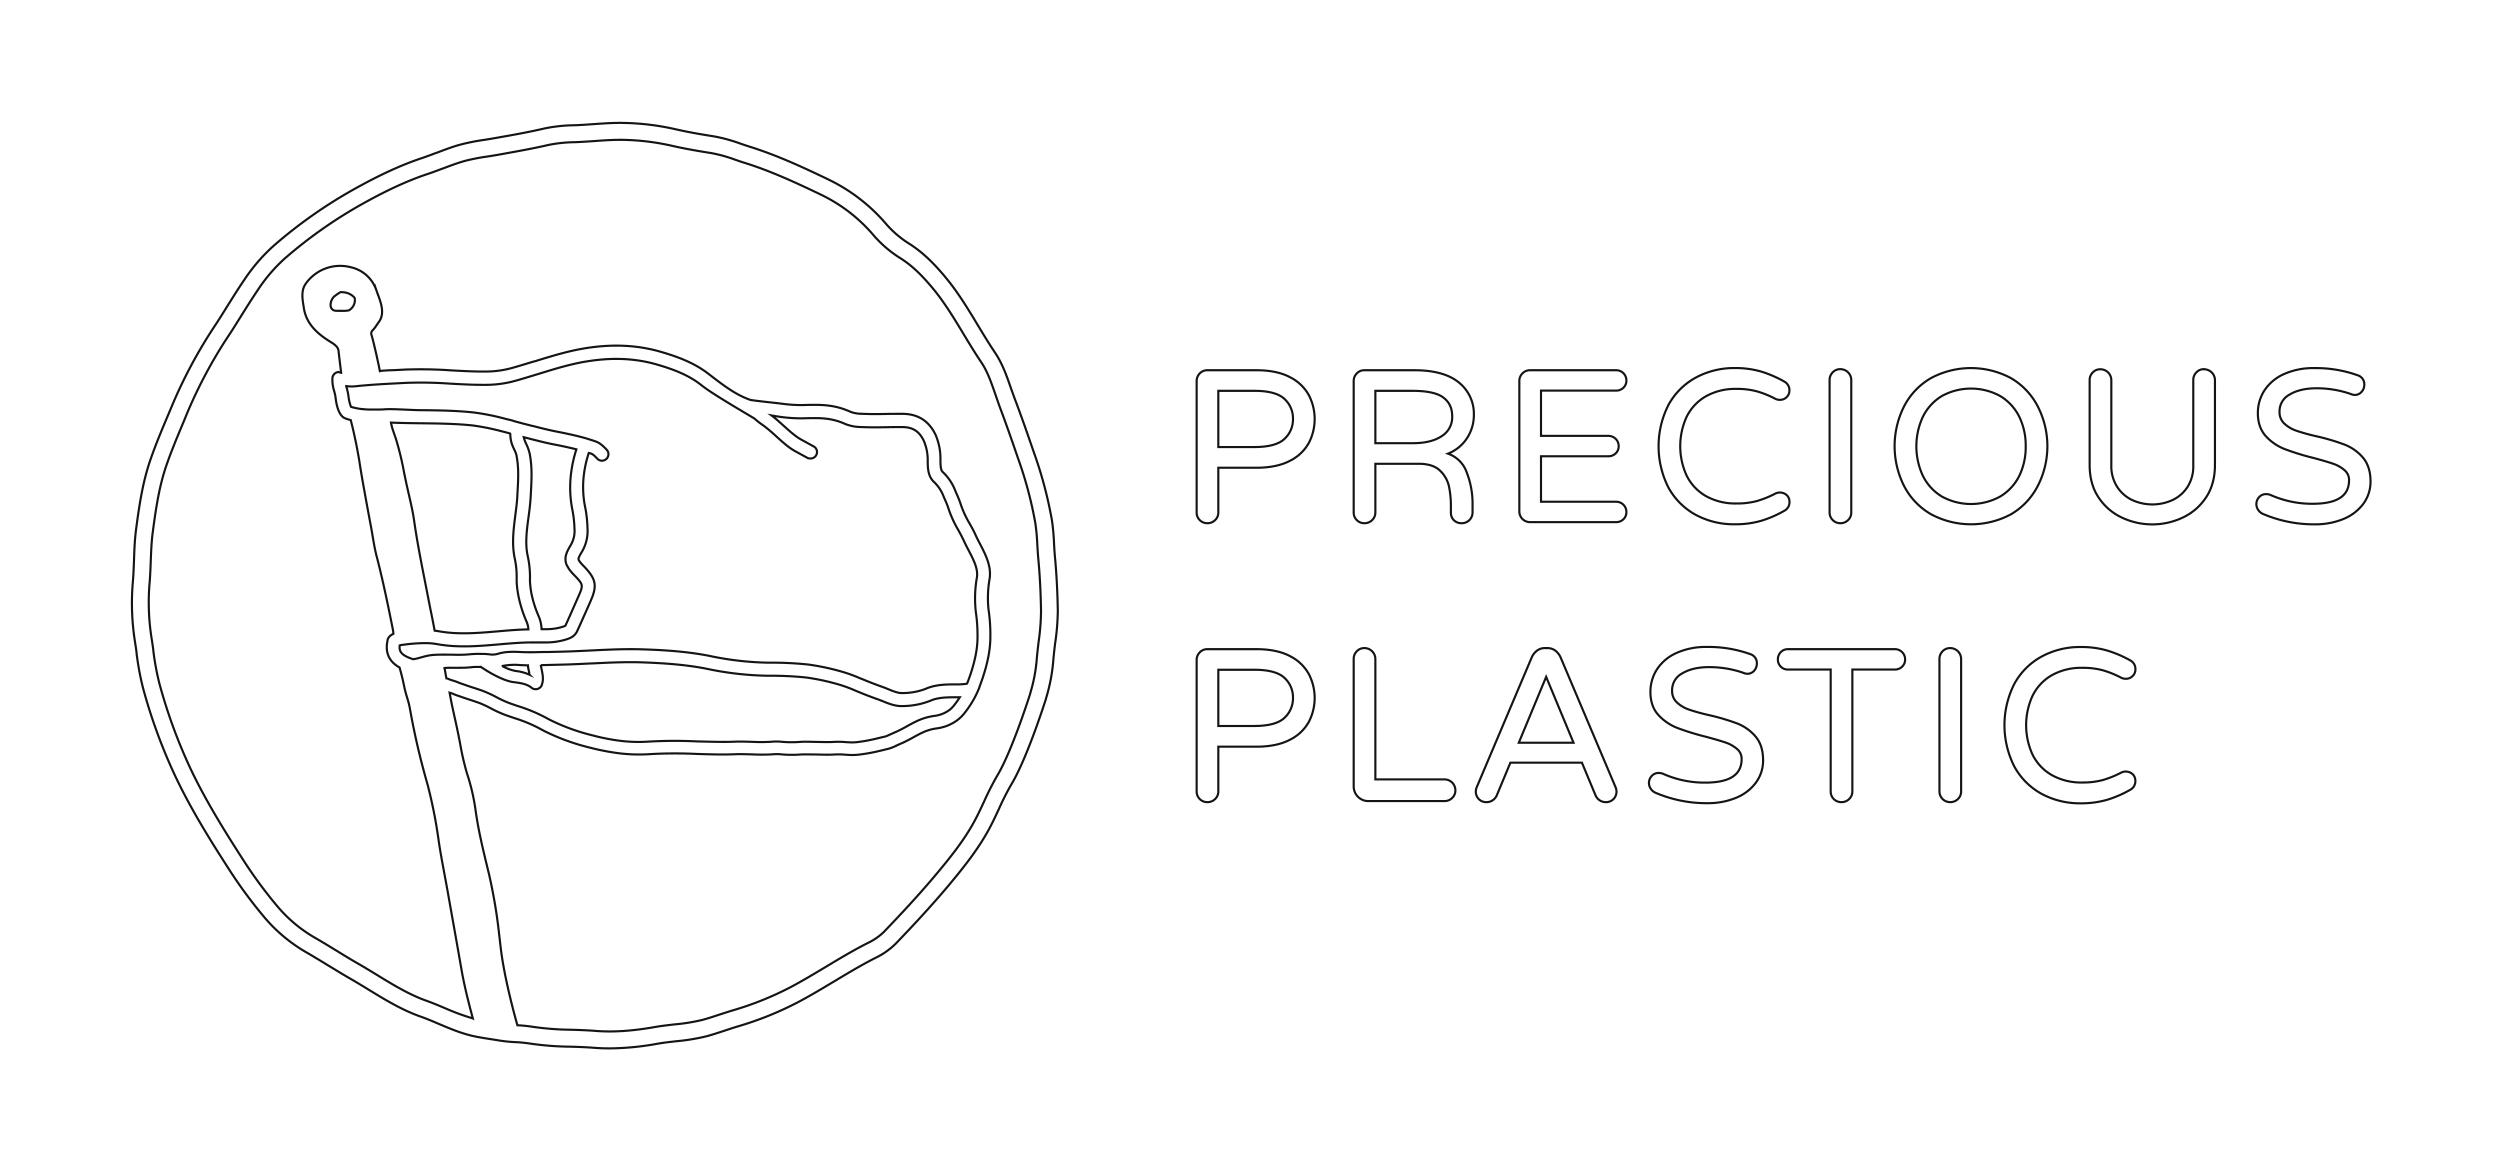 <svg xmlns="http://www.w3.org/2000/svg" viewBox="0 0 1165.15 539.9"><title>Precious Plastic Logo horizontal vector path</title><g id="PP_logo_horizontal" data-name="PP logo horizontal"><g id="vector_path-3" data-name="vector path"><g id="text-4" data-name="text"><path d="M601.24,175.81c-4-2.16-9.35-3.26-15.73-3.26h-22.8a4.73,4.73,0,0,0-3.56,1.5,5,5,0,0,0-1.44,3.6v61.2a4.94,4.94,0,0,0,5,5,5,5,0,0,0,3.59-1.44,4.77,4.77,0,0,0,1.51-3.56V218h17.7c6.38,0,11.68-1.1,15.73-3.26a20.37,20.37,0,0,0,8.81-8.41,24.2,24.2,0,0,0,0-22.06A20.37,20.37,0,0,0,601.24,175.81Zm1.37,19.44a12.34,12.34,0,0,1-4,9.33c-2.65,2.5-7.37,3.77-14,3.77h-16.8v-26.2h16.8c6.63,0,11.34,1.26,14,3.76A12.35,12.35,0,0,1,602.61,195.25Z" style="fill:none;stroke:#141414;stroke-miterlimit:10"/><path d="M683.47,204.58a19.7,19.7,0,0,0,3.44-11.23,18.67,18.67,0,0,0-7-15.09c-4.6-3.79-11.57-5.71-20.71-5.71h-23.3a4.73,4.73,0,0,0-3.56,1.5,5,5,0,0,0-1.44,3.6v61.2a4.94,4.94,0,0,0,5,5,5,5,0,0,0,3.59-1.44,4.77,4.77,0,0,0,1.51-3.56v-22.7h20.2c4.44,0,7.78,1.08,9.94,3.21a14.43,14.43,0,0,1,4.17,7.34,44.45,44.45,0,0,1,.89,9.15v3a4.91,4.91,0,0,0,1.39,3.6,5,5,0,0,0,3.71,1.4,5,5,0,0,0,5-5v-4.6a39.93,39.93,0,0,0-2.69-14,14.22,14.22,0,0,0-8.77-8.82A18.82,18.82,0,0,0,683.47,204.58Zm-6.66-10.53a10.34,10.34,0,0,1-4.83,9.18c-3.27,2.2-7.77,3.32-13.37,3.32H641v-24.4h17.1c6.85,0,11.75,1,14.55,3.1S676.81,190.18,676.81,194.05Z" style="fill:none;stroke:#141414;stroke-miterlimit:10"/><path d="M753.2,182.05a4.75,4.75,0,0,0,3.4-1.34,4.49,4.49,0,0,0,1.4-3.36,4.75,4.75,0,0,0-4.8-4.8H713.1a4.76,4.76,0,0,0-3.56,1.5,5,5,0,0,0-1.44,3.6v60.7a5,5,0,0,0,5,5h40.1a4.73,4.73,0,0,0,3.4-1.34,4.51,4.51,0,0,0,1.4-3.36,4.75,4.75,0,0,0-4.8-4.8h-35v-21.2h31.4a4.75,4.75,0,0,0,3.4-1.34,4.51,4.51,0,0,0,1.4-3.36,4.75,4.75,0,0,0-4.8-4.8H718.2v-21.1Z" style="fill:none;stroke:#141414;stroke-miterlimit:10"/><path d="M790.31,239.94a37.52,37.52,0,0,0,18.19,4.41,43.37,43.37,0,0,0,12.3-1.62,52.29,52.29,0,0,0,10.74-4.64,4.5,4.5,0,0,0,2.46-4.24,4.17,4.17,0,0,0-1.24-3.06,4.83,4.83,0,0,0-5.29-.78,46.2,46.2,0,0,1-8.5,3.46,35.24,35.24,0,0,1-9.57,1.18A28.09,28.09,0,0,1,795,231.17a22.45,22.45,0,0,1-8.91-9.49,32.92,32.92,0,0,1,0-27.46,22.45,22.45,0,0,1,8.91-9.49,28.11,28.11,0,0,1,14.39-3.48,35.24,35.24,0,0,1,9.57,1.18,45.52,45.52,0,0,1,8.51,3.47,4.47,4.47,0,0,0,2,.45,4.33,4.33,0,0,0,3.27-1.31,4.19,4.19,0,0,0,1.23-3,4.51,4.51,0,0,0-2.45-4.24,52.92,52.92,0,0,0-10.75-4.64,43,43,0,0,0-12.3-1.62A37.4,37.4,0,0,0,790.31,176a32,32,0,0,0-12.69,12.69,42.6,42.6,0,0,0,0,38.59A32,32,0,0,0,790.31,239.94Z" style="fill:none;stroke:#141414;stroke-miterlimit:10"/><path d="M857.7,243.85a5,5,0,0,0,3.6-1.44,4.76,4.76,0,0,0,1.5-3.56v-61.7a5.09,5.09,0,0,0-5.1-5.1,4.76,4.76,0,0,0-3.56,1.5,5,5,0,0,0-1.44,3.6v61.7a5,5,0,0,0,5,5Z" style="fill:none;stroke:#141414;stroke-miterlimit:10"/><path d="M949.59,226.73a40.58,40.58,0,0,0,0-37.57,32.47,32.47,0,0,0-12.38-12.94,39.5,39.5,0,0,0-37.26,0,32.22,32.22,0,0,0-12.39,12.89,41.18,41.18,0,0,0,0,37.67A32.18,32.18,0,0,0,900,239.68a39.5,39.5,0,0,0,37.26,0A32.43,32.43,0,0,0,949.59,226.73ZM944.1,208a30.6,30.6,0,0,1-3,13.78,23.31,23.31,0,0,1-8.82,9.59,28.21,28.21,0,0,1-27.33,0,23.37,23.37,0,0,1-8.76-9.59,32.65,32.65,0,0,1,0-27.56,23.33,23.33,0,0,1,8.76-9.6,28.28,28.28,0,0,1,27.33,0,23.34,23.34,0,0,1,8.82,9.6A30.57,30.57,0,0,1,944.1,208Z" style="fill:none;stroke:#141414;stroke-miterlimit:10"/><path d="M1027.2,172.05a4.76,4.76,0,0,0-3.56,1.5,5,5,0,0,0-1.44,3.6V217a17.79,17.79,0,0,1-2.67,9.92,16.83,16.83,0,0,1-7,6.13,22.53,22.53,0,0,1-18.78,0,16.83,16.83,0,0,1-7-6.13A17.79,17.79,0,0,1,984,217v-39.8a5.09,5.09,0,0,0-5.1-5.1,4.76,4.76,0,0,0-3.56,1.5,5,5,0,0,0-1.44,3.6v39.5c0,6,1.44,11.17,4.29,15.33a26.35,26.35,0,0,0,11,9.32,33.24,33.24,0,0,0,27.82,0,26.35,26.35,0,0,0,11-9.32c2.85-4.16,4.29-9.32,4.29-15.33v-39.5a5.09,5.09,0,0,0-5.1-5.1Z" style="fill:none;stroke:#141414;stroke-miterlimit:10"/><path d="M1101.23,213.22a21.47,21.47,0,0,0-8.5-6,101.78,101.78,0,0,0-12.82-3.82,91.92,91.92,0,0,1-9.59-2.63,15.75,15.75,0,0,1-5.72-3.39,7.2,7.2,0,0,1-2.2-5.49,8.8,8.8,0,0,1,4.71-8c3.21-1.95,7.44-2.93,12.59-2.93a48.69,48.69,0,0,1,15.91,2.66,4.94,4.94,0,0,0,1.79.44,4.11,4.11,0,0,0,3.28-1.48,4.87,4.87,0,0,0,1.22-3.22,4.36,4.36,0,0,0-3.13-4.47,57.63,57.63,0,0,0-20.07-3.33,33.4,33.4,0,0,0-14.26,2.8,21.12,21.12,0,0,0-9.06,7.58,19.3,19.3,0,0,0-3.08,10.62c0,4.44,1.26,8,3.73,10.74a23.45,23.45,0,0,0,8.79,6,118.63,118.63,0,0,0,13.15,4.07c4,1.06,7.19,2,9.37,2.74a16,16,0,0,1,5.38,3.05,5.9,5.9,0,0,1,2.08,4.63c0,7.4-5.56,11-17,11a47.6,47.6,0,0,1-19.5-4.06,5.2,5.2,0,0,0-2.1-.44,4.32,4.32,0,0,0-3.32,1.41,4.76,4.76,0,0,0-.39,6,5,5,0,0,0,2.22,1.83,60.07,60.07,0,0,0,24,4.84,34.36,34.36,0,0,0,13.6-2.54,21.65,21.65,0,0,0,9.21-7.12,17.39,17.39,0,0,0,3.29-10.34C1104.8,219.71,1103.6,216,1101.23,213.22Z" style="fill:none;stroke:#141414;stroke-miterlimit:10"/><path d="M601.24,305.81c-4-2.16-9.35-3.26-15.73-3.26h-22.8a4.73,4.73,0,0,0-3.56,1.5,5,5,0,0,0-1.44,3.6v61.2a4.94,4.94,0,0,0,5,5,5,5,0,0,0,3.59-1.44,4.77,4.77,0,0,0,1.51-3.56V348h17.7c6.38,0,11.68-1.1,15.73-3.26a20.37,20.37,0,0,0,8.81-8.41,24.2,24.2,0,0,0,0-22.06A20.37,20.37,0,0,0,601.24,305.81Zm1.37,19.44a12.34,12.34,0,0,1-4,9.33c-2.65,2.5-7.37,3.77-14,3.77h-16.8v-26.2h16.8c6.63,0,11.34,1.26,14,3.76A12.35,12.35,0,0,1,602.61,325.25Z" style="fill:none;stroke:#141414;stroke-miterlimit:10"/><path d="M673.21,363.25H641v-56.1a5.1,5.1,0,0,0-5.1-5.1,4.73,4.73,0,0,0-3.56,1.5,5,5,0,0,0-1.44,3.6v59.4a6.81,6.81,0,0,0,6.8,6.8h35.5a5,5,0,0,0,3.59-1.44,4.77,4.77,0,0,0,1.51-3.56,5.1,5.1,0,0,0-5.1-5.1Z" style="fill:none;stroke:#141414;stroke-miterlimit:10"/><path d="M727.36,306.44a8.21,8.21,0,0,0-2.39-3.13,6.06,6.06,0,0,0-3.87-1.26h-1a6,6,0,0,0-3.86,1.26,8.17,8.17,0,0,0-2.39,3.14l-25.51,60.21a6,6,0,0,0-.53,2.19,5,5,0,0,0,1.38,3.55,4.84,4.84,0,0,0,3.62,1.45,5.11,5.11,0,0,0,2.82-.83,5.41,5.41,0,0,0,1.94-2.28l6.37-15.29h33.33l6.38,15.31a5.33,5.33,0,0,0,1.93,2.26,5.11,5.11,0,0,0,2.82.83A4.81,4.81,0,0,0,752,372.4a4.93,4.93,0,0,0,1.39-3.55,5.78,5.78,0,0,0-.54-2.2Zm6,39.71H707.85l12.75-30.7Z" style="fill:none;stroke:#141414;stroke-miterlimit:10"/><path d="M809.64,337.18a102.52,102.52,0,0,0-12.83-3.82,91.92,91.92,0,0,1-9.59-2.63,15.84,15.84,0,0,1-5.72-3.39,7.2,7.2,0,0,1-2.2-5.49,8.8,8.8,0,0,1,4.71-8c3.21-1.95,7.44-2.93,12.59-2.93a48.71,48.71,0,0,1,15.92,2.66,4.86,4.86,0,0,0,1.78.44,4.13,4.13,0,0,0,3.29-1.48,4.91,4.91,0,0,0,1.21-3.22,4.36,4.36,0,0,0-3.12-4.47,57.69,57.69,0,0,0-20.08-3.33,33.4,33.4,0,0,0-14.26,2.8,21.12,21.12,0,0,0-9.06,7.58,19.3,19.3,0,0,0-3.08,10.62c0,4.44,1.26,8.05,3.74,10.74a23.42,23.42,0,0,0,8.78,6,118.21,118.21,0,0,0,13.16,4.07c4,1.06,7.18,2,9.36,2.74a15.86,15.86,0,0,1,5.38,3.05,5.9,5.9,0,0,1,2.08,4.63c0,7.4-5.56,11-17,11a47.59,47.59,0,0,1-19.49-4.06,5.25,5.25,0,0,0-2.11-.44,4.29,4.29,0,0,0-3.31,1.41,4.75,4.75,0,0,0-.4,6,5,5,0,0,0,2.22,1.83,60.11,60.11,0,0,0,24,4.84,34.36,34.36,0,0,0,13.6-2.54,21.65,21.65,0,0,0,9.21-7.12,17.33,17.33,0,0,0,3.29-10.34c0-4.64-1.2-8.38-3.57-11.13A21.51,21.51,0,0,0,809.64,337.18Z" style="fill:none;stroke:#141414;stroke-miterlimit:10"/><path d="M883.1,302.55H833.31a4.51,4.51,0,0,0-3.37,1.4,4.79,4.79,0,0,0-1.34,3.4,4.61,4.61,0,0,0,4.71,4.7h19.9v56.8a4.94,4.94,0,0,0,5,5,5,5,0,0,0,3.59-1.44,4.77,4.77,0,0,0,1.51-3.56v-56.8H883.1a4.75,4.75,0,0,0,3.4-1.34,4.49,4.49,0,0,0,1.4-3.36,4.75,4.75,0,0,0-4.8-4.8Z" style="fill:none;stroke:#141414;stroke-miterlimit:10"/><path d="M908.9,302.05a4.76,4.76,0,0,0-3.56,1.5,5,5,0,0,0-1.44,3.6v61.7a5,5,0,0,0,5,5,5,5,0,0,0,3.6-1.44,4.76,4.76,0,0,0,1.5-3.56v-61.7a5.09,5.09,0,0,0-5.1-5.1Z" style="fill:none;stroke:#141414;stroke-miterlimit:10"/><path d="M956.21,314.73a28.09,28.09,0,0,1,14.39-3.48,35.24,35.24,0,0,1,9.57,1.18,45.52,45.52,0,0,1,8.51,3.47,4.47,4.47,0,0,0,2,.45A4.33,4.33,0,0,0,994,315a4.19,4.19,0,0,0,1.23-3,4.51,4.51,0,0,0-2.45-4.24A52.92,52.92,0,0,0,982,303.17a43,43,0,0,0-12.3-1.62A37.4,37.4,0,0,0,951.51,306a31.88,31.88,0,0,0-12.69,12.69,42.6,42.6,0,0,0,0,38.59,32,32,0,0,0,12.69,12.7,37.52,37.52,0,0,0,18.19,4.41,43.37,43.37,0,0,0,12.3-1.62,52.29,52.29,0,0,0,10.74-4.64,4.5,4.5,0,0,0,2.46-4.24,4.21,4.21,0,0,0-1.24-3.06,4.83,4.83,0,0,0-5.29-.78,46.2,46.2,0,0,1-8.5,3.46,35.24,35.24,0,0,1-9.57,1.18,28.09,28.09,0,0,1-14.39-3.48,22.45,22.45,0,0,1-8.91-9.49,32.92,32.92,0,0,1,0-27.46A22.45,22.45,0,0,1,956.21,314.73Z" style="fill:none;stroke:#141414;stroke-miterlimit:10"/></g><g id="flag_outline-2" data-name="flag + outline"><path d="M491.67,259.55c-.19-2.05-.31-4.13-.42-6.14a102.71,102.71,0,0,0-1-11,193.17,193.17,0,0,0-8.31-31.3c-3-8.7-5.7-16.53-8.66-24.34-.68-1.79-1.33-3.67-2-5.49l-.09-.26c-1.95-5.66-4-11.51-7.33-16.49-2.88-4.26-5.66-8.88-8.12-12.95-4.64-7.7-9.45-15.66-15.47-22.81-5.81-6.92-10.66-11.39-16.22-15a47.42,47.42,0,0,1-10.86-9.16A82.6,82.6,0,0,0,386,83.61c-11.41-5.48-23.61-11.16-36.39-15.17-1.36-.43-2.72-.89-4.05-1.34l-.29-.1a75.4,75.4,0,0,0-12.51-3.44c-5.42-.85-11.81-1.92-18.07-3.36a119.57,119.57,0,0,0-22.32-2.87c-1,0-2.06-.06-3.21-.06-4.37,0-8.67.31-12.83.6-2.69.19-5.75.41-8.66.51A72.4,72.4,0,0,0,254,59.82c-7.13,1.66-14.46,3-21.56,4.23l-1.9.34c-1.54.28-3.11.52-4.64.77a98.36,98.36,0,0,0-11.15,2.19c-3.78,1-7.46,2.43-11,3.77l-.08,0c-2.27.86-4.62,1.75-6.94,2.53-9.49,3.16-19.4,7.68-31.16,14.22a222,222,0,0,0-37.85,26.52A83.26,83.26,0,0,0,113.8,130.5c-2.7,3.94-5.25,8.05-7.73,12l-.11.17c-2,3.22-4.07,6.54-6.19,9.73a225.31,225.31,0,0,0-20,37.64l-1.19,2.83c-2.91,6.9-5.91,14-8.43,21.27-3.58,10.33-5.15,20.74-6.7,32.3-.66,5-.85,9.94-1,14.76-.13,3.49-.27,7.11-.59,10.66A114.56,114.56,0,0,0,63,299.65c.22,1.41.42,2.82.62,4.23l0,.34a132.72,132.72,0,0,0,3,16.3,251.5,251.5,0,0,0,15.41,41.93c7.37,15.43,16.48,29.92,24.44,42.29a215.92,215.92,0,0,0,17.11,23.2,73.84,73.84,0,0,0,19.67,16.18c3.24,1.88,6.5,3.88,9.38,5.64l.18.11c3.33,2,6.77,4.14,10.22,6.12,2.92,1.67,5.83,3.45,8.64,5.17,7.59,4.65,15.45,9.46,24.23,12.59,2.91,1,5.83,2.27,8.67,3.47,5.36,2.27,10.9,4.62,16.85,5.83,2.39.49,4.81.87,7.19,1.24,1.39.21,2.79.43,4.17.66a64.85,64.85,0,0,0,7.27.74h.1a63.34,63.34,0,0,1,6.88.68,139.73,139.73,0,0,0,18.79,1.45c3.4.1,7.25.22,10.92.51,2.39.19,4.81.28,7.31.28a128.88,128.88,0,0,0,22.4-2.17c2.9-.51,5.87-.84,8.74-1.16a95.66,95.66,0,0,0,14-2.29c2.9-.77,5.77-1.73,8.61-2.67,1.87-.62,4-1.33,6.05-1.94a154.9,154.9,0,0,0,28.55-11.55c5.54-2.95,11-6.22,16.27-9.39l.15-.08c6.14-3.69,12.48-7.5,19-10.83a34.89,34.89,0,0,0,9.57-6.65c7.73-8.06,16.79-17.69,25.38-28,6.6-7.95,13.49-16.53,18.69-26.41,1.45-2.77,2.78-5.63,4.07-8.4a128.85,128.85,0,0,1,5.95-11.72c6.79-11.36,14.52-35,16-39.63l0-.12a82.9,82.9,0,0,0,3.47-18.42c.21-2.43.52-4.95.78-7.17A111.88,111.88,0,0,0,493,284.74C492.85,275.78,492.42,267.54,491.67,259.55Zm-7.61,39.53c-.27,2.28-.58,4.86-.81,7.41a74.6,74.6,0,0,1-3.12,16.7l0,.15c-1.44,4.48-8.91,27.37-15.26,38a133.71,133.71,0,0,0-6.33,12.44c-1.25,2.68-2.54,5.46-3.91,8.06-4.84,9.2-11.44,17.42-17.78,25-8.42,10.13-17.37,19.63-25,27.59a28,28,0,0,1-7.47,5.09c-6.78,3.45-13.25,7.33-19.5,11.09l-.14.08c-5.19,3.12-10.56,6.34-15.93,9.2a147.3,147.3,0,0,1-27.1,10.95c-2.18.65-4.36,1.37-6.34,2-2.67.89-5.43,1.81-8.1,2.52a88.68,88.68,0,0,1-12.83,2.07c-2.85.32-6.08.68-9.22,1.23-10.68,1.88-19.49,2.45-27.74,1.8-3.84-.31-7.8-.43-11.29-.54a131.88,131.88,0,0,1-17.72-1.34,68.68,68.68,0,0,0-7.34-.75c-3-10.7-6.44-25-7.71-35.64q-.51-4.31-1-8.61a244.51,244.51,0,0,0-4.56-26.37l-.63-2.57c-1.53-6.33-3.12-12.86-4.34-19.38-.41-2.19-.77-4.45-1.11-6.64a97.54,97.54,0,0,0-3.58-16.45c-.27-.8-.53-1.62-.77-2.42a133.32,133.32,0,0,1-3-13.23l-.36-1.89c-.69-3.58-1.48-7.18-2.26-10.67-.39-1.77-.78-3.53-1.16-5.31-.19-.9-.59-3-1.11-5.82h0c.58.18,1.38.43,1.75.6a21.18,21.18,0,0,0,2.42.91l1.13.39c1.46.54,2.95,1,4.25,1.44,1.58.5,3,1,4.37,1.48a56.11,56.11,0,0,1,5.47,2.57,55.8,55.8,0,0,0,6.59,3c1.23.44,2.47.86,3.7,1.28l.27.1a69,69,0,0,1,11.89,4.87c.8.44,1.61.87,2.45,1.31a101.18,101.18,0,0,0,21.32,7.72c3.33.86,6.7,1.56,10,2.08a76.5,76.5,0,0,0,18.1.87,211.46,211.46,0,0,1,21.6-.06c6.41.19,12.46.37,17.77.13,2.24-.1,4.81,0,7.52.06h.11a92.9,92.9,0,0,0,9.61,0,20.48,20.48,0,0,1,4.32,0,55.24,55.24,0,0,0,9,.06c2.09-.11,4.78,0,7.43,0,2.91.08,5.92.17,8.43,0a34.64,34.64,0,0,1,4.89.09H394c1.11.08,2.12.15,3.25.15h.1a28.61,28.61,0,0,0,3.42-.23,79.51,79.51,0,0,0,8.93-1.63c.94-.21,1.94-.45,3-.72l1.57-.38a28.77,28.77,0,0,0,4.06-1.66l.57-.27.68-.3a60.23,60.23,0,0,0,6-3c1.24-.68,2.51-1.39,4-2.1.49-.24,1-.46,1.46-.66a22.62,22.62,0,0,1,5.43-1.44,20.55,20.55,0,0,0,9.9-4,18.26,18.26,0,0,0,3.41-3.49,46,46,0,0,0,6.5-11.19l.19-.48,0-.15c3.48-9.13,5.15-16.87,5.1-23.67a80,80,0,0,0-.85-12.4,51,51,0,0,1,.5-14.35c.93-5.95-2-11.49-4.54-16.39l-.07-.13c-.69-1.32-1.34-2.57-1.88-3.77-1-2.24-2.05-4.1-3-5.74a46.33,46.33,0,0,1-4-8.78,45.44,45.44,0,0,0-1.87-4.75l-.56-1.29a23.63,23.63,0,0,0-6-9c-.9-.84-.93-3-1-4.95v-.4A28.27,28.27,0,0,0,436,202.57c-3.15-6.47-8.19-9.64-15.39-9.7-2.9,0-5.32,0-7.69.06-3.61.06-7,.12-11.51-.09h-.11a14.58,14.58,0,0,1-4.88-.9c-7.54-3.42-13.65-3.32-20.17-3.22a64.59,64.59,0,0,1-12.19-.62c-.17,0-.89-.11-2.89-.33-3.19-.35-10.66-1.17-11.45-1.39-6.77-2.35-12.41-6.68-18.38-11.26L329.88,174c-6.7-5.13-14.65-7.9-21.55-9.93-10.75-3.18-22.05-3.81-34.55-1.93-8.53,1.29-16.69,3.82-24.58,6.26l-.17,0c-3.35,1-6.82,2.1-10.23,3.05a45.86,45.86,0,0,1-11.5,1.7c-5.61.09-11.33-.22-16.86-.52a202.57,202.57,0,0,0-21.54-.39l-3.25.17c-1.61.09-2.57.12-3.4.16-1.25,0-2.16.08-4.45.24h-.17l-.16.06a2.35,2.35,0,0,1-.43.13c-.91-4.83-3-14-3.92-16.95a2,2,0,0,1,.53-2.08,14.93,14.93,0,0,0,1.94-2.52c.29-.43.57-.85.85-1.21,3.41-4.43.73-10-1.14-15.28a16.26,16.26,0,0,0-11.94-10.44,19.59,19.59,0,0,0-21,7.9c-2,3-1.45,6.7-.94,9.94.06.36.12.72.17,1.07,1.19,8,6.95,12.55,13,16.26,2.65,1.63,3.1,2.94,3.19,3.9.08.78.77,6.58,1.22,10.15a5.49,5.49,0,0,1-.94-.26l-.35-.13-.35.09a3.18,3.18,0,0,0-.89.35,3.09,3.09,0,0,0-1.55,2.56,17.63,17.63,0,0,0,.8,5.84,22.26,22.26,0,0,1,.74,3.6c.27,2.29,1.23,7.75,4.18,9.07a18.06,18.06,0,0,0,2.83.93,218.45,218.45,0,0,1,4.45,22l.23,1.39h0c.36,2.16.72,4.32,1.11,6.47Q171.08,235.84,173,246c.24,1.34.47,2.68.69,4,.55,3.24,1.11,6.58,2,9.84,2.89,11.22,5.27,22.76,7.41,33.56a19.58,19.58,0,0,1,.26,2v0c-1.7.78-2.64,1.88-2.78,3.3-1.43,6.94,2.25,10.52,5.68,12.42a1.76,1.76,0,0,0,.06.38c.8,2.74,1.48,5.55,2.09,8.59.33,1.68.82,3.31,1.28,4.88l.18.6a38.18,38.18,0,0,1,1.18,4.74,345,345,0,0,0,8.23,35.36,226,226,0,0,1,5.22,26.54c.76,5.09,1.72,10.22,2.65,15.18.45,2.44.91,4.89,1.35,7.33.36,2.05.73,4.09,1.09,6.14l.22,1.25c1.75,9.8,3.56,19.93,5.29,29.9,1.34,7.7,3.38,15.65,5.27,22.62A103.58,103.58,0,0,1,207.7,470c-2.93-1.24-5.95-2.52-9.07-3.63-8-2.85-15.52-7.45-22.77-11.89-2.86-1.75-5.82-3.56-8.84-5.29-3.36-1.92-6.75-4-10-6l-.18-.11c-2.92-1.79-6.22-3.81-9.55-5.74a66,66,0,0,1-17.62-14.48,207.54,207.54,0,0,1-16.49-22.35c-7.83-12.17-16.79-26.41-24-41.43a243.55,243.55,0,0,1-14.92-40.62,125.5,125.5,0,0,1-2.82-15.33l0-.35c-.21-1.43-.41-2.87-.63-4.3a107.23,107.23,0,0,1-1.17-25.88c.35-3.76.49-7.48.62-11.08.18-4.63.36-9.42,1-14,1.49-11.13,3-21.13,6.34-30.76,2.43-7,5.38-14,8.24-20.81L87,193.1a218.17,218.17,0,0,1,19.33-36.33c2.19-3.29,4.29-6.67,6.32-9.93l.11-.17c2.43-3.9,5-7.94,7.55-11.74a75.82,75.82,0,0,1,12.56-14.59,214.66,214.66,0,0,1,36.51-25.58c11.33-6.3,20.81-10.63,29.84-13.64,2.47-.82,4.89-1.74,7.23-2.63l.08,0c3.38-1.28,6.88-2.6,10.31-3.54a95.87,95.87,0,0,1,10.31-2c1.57-.24,3.19-.5,4.78-.78l1.9-.34c7.19-1.29,14.63-2.61,22-4.32a65.82,65.82,0,0,1,12.15-1.24c3-.11,6.17-.33,8.92-.52,4-.29,8.19-.58,12.28-.58,1.05,0,2,0,2.91.06a110.77,110.77,0,0,1,20.86,2.67c6.5,1.49,13.05,2.59,18.61,3.46a69.19,69.19,0,0,1,11.27,3.14l.24.08c1.38.47,2.8,1,4.22,1.39,12.27,3.86,24.18,9.41,35.33,14.76a74.58,74.58,0,0,1,24.67,19.1,55.09,55.09,0,0,0,12.61,10.68c4.85,3.11,9.17,7.12,14.45,13.4,5.62,6.68,10.26,14.37,14.75,21.81,2.51,4.16,5.35,8.86,8.34,13.29,2.78,4.13,4.63,9.48,6.42,14.67l.08.25c.65,1.87,1.32,3.81,2,5.71,2.92,7.7,5.61,15.48,8.58,24.12a185.17,185.17,0,0,1,8,30,94.9,94.9,0,0,1,.93,10.11c.12,2,.25,4.24.45,6.43.73,7.79,1.15,15.83,1.28,24.57A105.93,105.93,0,0,1,484.06,299.08Zm-286.66,7h0l-3.06.82a17.17,17.17,0,0,1-1.74.34l-.44-.14c-5.21-1.73-6.22-3.59-5.87-6.3.18-.06.37-.11.58-.16l.35-.07,1.2-.13a72.36,72.36,0,0,1,10.89-.7,31,31,0,0,1,4.42.47c9.72,1.76,19.43.92,28.83.11,4.94-.43,10.05-.87,15-.91.92,0,1.85,0,2.86,0,1.52,0,3.08,0,4.66,0a31.45,31.45,0,0,0,8.63-1.34c1.74-.55,4.12-1.3,5.32-4,1.7-3.69,3.35-7.46,5-11.14l1.18-2.68c3.18-7.22,2.66-10.21-2.76-16l-.39-.39-.11-.11-.23-.23a18.53,18.53,0,0,1-1.62-1.92,3.15,3.15,0,0,0-.24-.3,1.57,1.57,0,0,0-.12-.3c-.16-.35-.38-.82,1.29-3.55A19,19,0,0,0,273.8,246a56.52,56.52,0,0,0-1-9.22,47.09,47.09,0,0,1-.64-15.85,53.67,53.67,0,0,1,2.25-9.84l.09,0,.3.09c1.22.39,1.63.52,3.52,2.54a3,3,0,0,0,2.22,1h0a3.05,3.05,0,0,0,2.21-5.13c-2.83-3-4.11-3.54-6.11-4.18l-.3-.1c-1-.34-2.12-.65-3.15-1-4.94-1.4-10-2.43-13.78-3.17s-7.47-1.68-11.1-2.62l-.16,0c-1.39-.36-2.78-.72-4.16-1.06l-3.22-.87-1.18-.32a9.23,9.23,0,0,0-1.37-.42l-3-.74a110.4,110.4,0,0,0-14.35-2.86c-8.18-.9-16.47-1-24.53-1.08-2,0-4.58-.13-7.06-.24-3.62-.16-7-.3-9-.21-.88,0-1.28.07-1.56.09-.44,0-.59.05-2,.05l-1.68,0h-2.29c-.91,0-1.86,0-2.8-.1a27.59,27.59,0,0,1-6.37-1.15,19.73,19.73,0,0,1-1.1-4.42,27.85,27.85,0,0,0-.93-4.53l-.19-.72a17.81,17.81,0,0,0,4.18.1c2.05-.22,4.1-.41,6.1-.56,4.77-.38,9.61-.63,14.29-.87l3.27-.17a193.67,193.67,0,0,1,20.88.38c5.63.31,11.45.62,17.28.53a51.49,51.49,0,0,0,13-1.92c3.53-1,7.05-2.07,10.46-3.12l.17-.05c7.66-2.37,15.59-4.82,23.64-6,11.6-1.75,22-1.18,31.92,1.74,6.36,1.88,13.66,4.41,19.58,8.93l1.46,1.12c4.16,3.19,13.75,8.89,19.47,12.3,2.25,1.33,4.36,2.59,4.61,2.77a32.82,32.82,0,0,0,3.55,2.79l.91.66a72.46,72.46,0,0,1,5.69,4.83c2.84,2.57,5.78,5.23,8.62,6.79l.21.12c1.82,1,3.65,2,5.49,3a2.82,2.82,0,0,0,1.45.37,3,3,0,0,0,1.44-5.72l-4.33-2.38-1.33-.73c-2.62-1.43-5.45-4-8.2-6.47-1.84-1.66-3.74-3.38-5.58-4.76l.66.12c.52.1,1.13.2,1.76.3l1,.15a69.12,69.12,0,0,0,13.32.71c6-.1,11.23-.18,17.54,2.68a20.47,20.47,0,0,0,7.19,1.44c4.68.21,8.19.15,11.92.09,2.35-.05,4.69-.08,7.53-.06,4.87,0,7.85,1.92,10,6.29a22.91,22.91,0,0,1,1.86,9.58v.4c.05,2.81.12,6.66,2.89,9.27a18.19,18.19,0,0,1,4.55,6.89c.2.47.4.93.63,1.44a39.81,39.81,0,0,1,1.62,4.13,51.62,51.62,0,0,0,4.52,9.91c.89,1.61,1.81,3.28,2.71,5.25.65,1.43,1.42,2.9,2.1,4.2,2.23,4.25,4.54,8.65,3.92,12.62a56.38,56.38,0,0,0-.53,16.07,74.47,74.47,0,0,1,.8,11.67c.05,6.12-1.53,13.25-4.83,21.79a4.3,4.3,0,0,1-.88.21,34.08,34.08,0,0,1-4.54.2c-4.14,0-9.28,0-14,2.1A30,30,0,0,1,420,323h0c-1.75,0-4.82-1.29-6.52-2-.65-.27-1.16-.49-1.59-.64-4.55-1.59-7.81-2.93-10.68-4.12l-.09,0a67.63,67.63,0,0,0-9.07-3.29,110.39,110.39,0,0,0-15.52-3.26,165.62,165.62,0,0,0-18.37-.84,143.25,143.25,0,0,1-27.6-3.18c-10.13-2-20.45-2.66-30.1-3-2.11-.08-4.24-.12-6.36-.12-6.31,0-12.62.31-18.8.62h-.12c-3.62.18-7.37.36-11,.48-3,.09-6.06.16-9.1.23l-2,0-4.46.1-1.4,0c-1.37,0-2.78,0-4.27-.09h-.09c-3.54-.15-7.2-.31-10.85.83a8.78,8.78,0,0,1-4,.23l-.64-.06a20.21,20.21,0,0,0-2-.11h-.53a47.81,47.81,0,0,0-5.26.1c-1,.11-1.95.18-3,.23-2.13.1-4.34.07-6.55,0-2.61,0-5.3-.06-8,.12A23.77,23.77,0,0,0,197.4,306.07Zm41.91-49.69c.11,1.15.27,2.3.49,3.41a40.63,40.63,0,0,1,1,9.79c0,.62,0,1.26,0,1.75a49.42,49.42,0,0,0,1,7.27,59.29,59.29,0,0,0,3.62,11.13,10.47,10.47,0,0,1,.76,2.79,6.56,6.56,0,0,1,.08.8c-4.81.1-9.62.51-14.29.92-9,.77-18.29,1.58-27.21,0-.72-.13-1.45-.23-2.19-.32-.48-2.65-1-5.29-1.53-7.87-.41-2-.82-4-1.2-6-.56-2.91-1.14-5.82-1.71-8.74-1.84-9.31-3.74-18.95-5.1-28.49-.6-4.21-1.56-8.37-2.49-12.38-.41-1.8-.84-3.65-1.23-5.48-.34-1.6-.66-3.21-1-4.81a135.29,135.29,0,0,0-3.81-15.67c-.22-.69-.46-1.38-.71-2.07s-.39-1.14-.58-1.71a25.26,25.26,0,0,1-1-3.75c4.66.2,9.37.26,14,.31,7.88.09,16,.18,23.92,1A107,107,0,0,1,233.8,201l1.43.35,2.41.66a.54.54,0,0,1,.14.08,1.16,1.16,0,0,1,.05.52,15.27,15.27,0,0,0,1.78,6.74,17,17,0,0,1,1.16,3l0,.26c1.07,5.52.76,11,.43,16.79l-.11,2.07c-.16,2.91-.56,5.91-.94,8.8C239.5,245.52,238.79,250.88,239.31,256.38ZM266.84,238a51.29,51.29,0,0,1,.89,8.24,13.05,13.05,0,0,1-1.87,8.05c-2.09,3.41-3.08,6.16-1.62,9.31a2.79,2.79,0,0,0,.49.72,2.71,2.71,0,0,0,.38.76,22.79,22.79,0,0,0,2.17,2.62l.46.46.28.28c3.81,4.05,3.85,4.31,1.63,9.36l-1.35,3.08c-1.54,3.5-3.14,7.13-4.75,10.65-.07.16-.46.32-1.69.71a25.27,25.27,0,0,1-6.94,1c-.85,0-1.71,0-2.51,0a16.19,16.19,0,0,0-.15-1.67,16.91,16.91,0,0,0-1.19-4.33,53,53,0,0,1-3.26-10h0A42.24,42.24,0,0,1,247,271a9.92,9.92,0,0,1,0-1.09,45.21,45.21,0,0,0-1.16-11.25c-.17-.92-.31-1.86-.4-2.82-.45-4.79.18-9.58.86-14.66.39-2.86.82-6.11,1-9.28l.12-2.12c.34-6.16.67-12-.54-18.26l-.08-.37a22.94,22.94,0,0,0-1.56-4.27,15.15,15.15,0,0,1-1.15-3.12l2.82.72c3.73.95,7.58,1.95,11.44,2.69,2.85.56,6.51,1.3,10.29,2.25a59.53,59.53,0,0,0-2.43,10.74A53.23,53.23,0,0,0,266.84,238Zm-107-93.13h-2.16c-1.79,0-2.34-.12-3.09-1s-.61-2.81,0-4a4.74,4.74,0,0,1,1.24-1.76c.74-.56,1.61-1.2,2.52-1.76a1.11,1.11,0,0,1,.55-.2h.18a5.81,5.81,0,0,1,.8.06,7.62,7.62,0,0,1,5,2.18,3,3,0,0,1,.4.47,4.84,4.84,0,0,1,.13,1.08,5.6,5.6,0,0,1-2.85,4.73A17.12,17.12,0,0,1,159.87,144.89Zm86.3,166c.12.82.29,1.64.46,2.42,0,.19.08.65.13,1.14a21.27,21.27,0,0,0-5.7-1.63l-.73-.09a20.11,20.11,0,0,1-6-2.19h0l0-.15a28.7,28.7,0,0,1,8.23-.39c1.15,0,2.33.11,3.52.11,0,.22,0,.45.08.68v.1Zm-36.27.37h.15c2.18,0,4.43,0,6.68-.05,1.24-.06,2.36-.15,3.42-.27s2.79-.09,4.09-.07a5.73,5.73,0,0,0,1,.69l0,0c.75.5,2.32,1.51,4.38,2.64,2.83,1.54,6.86,3.45,10,3.77l.1,0a3.62,3.62,0,0,1,.4.05c3,.4,5.64.88,7.66,2.55l.11.08.22.15.24.13.18.1.15.05a1.81,1.81,0,0,0,.31.09l.18,0a2.53,2.53,0,0,0,.56.06,2.8,2.8,0,0,0,.78-.12l.22-.07a2.54,2.54,0,0,0,.53-.25l.19-.12a2.73,2.73,0,0,0,.48-.41l.13-.14a3.23,3.23,0,0,0,.38-.6l.08-.16.07-.2,0-.1c.87-2.36.33-4.88-.14-7.1-.14-.69-.29-1.4-.38-2V310l2.47-.06q4.83-.11,9.66-.25c3.65-.11,7.34-.29,10.92-.47l.47,0c8.06-.4,16.39-.81,24.5-.49,9.38.36,19.41,1,29.14,2.92a148.1,148.1,0,0,0,28.76,3.29,161.67,161.67,0,0,1,17.69.81,104.12,104.12,0,0,1,14.68,3.1,64.61,64.61,0,0,1,8.29,3c2.8,1.16,6.28,2.61,11.1,4.29.29.1.71.28,1.21.49l.1,0c2.32,1,5.83,2.44,8.88,2.44h0a35.89,35.89,0,0,0,13.49-2.4l.2-.08c3.59-1.59,7.86-1.61,11.63-1.62.76,0,1.45,0,2.1,0a38.46,38.46,0,0,1-2.38,3.38,13.84,13.84,0,0,1-2.16,2.31,14.62,14.62,0,0,1-7.41,3,28,28,0,0,0-6.73,1.82c-.61.25-1.22.52-1.8.81-1.58.76-2.91,1.5-4.26,2.25a58.79,58.79,0,0,1-5.45,2.76c-.25.1-.59.25-1,.43l-.51.23c-2.06.95-2.71,1.21-2.89,1.26l-1.15.27-3.42.82a75.94,75.94,0,0,1-8.31,1.52,22.46,22.46,0,0,1-2.69.17c-1,0-1.86-.05-2.82-.12h-.08a40,40,0,0,0-5.76-.1c-2.24.14-5.11.05-7.9,0s-5.57-.17-7.91,0a50.39,50.39,0,0,1-8.2-.05,25.88,25.88,0,0,0-5.29,0,88.17,88.17,0,0,1-9.06,0c-2.71-.08-5.51-.16-8-.05-5.05.22-11,0-17.33-.14a213.53,213.53,0,0,0-22.28.08,70.26,70.26,0,0,1-16.65-.82c-3.11-.49-6.28-1.15-9.43-2a95.07,95.07,0,0,1-20.06-7.25c-.77-.4-1.53-.8-2.26-1.21a75.24,75.24,0,0,0-12.93-5.32c-1.28-.44-2.56-.87-3.85-1.34a50.12,50.12,0,0,1-5.87-2.7,59.26,59.26,0,0,0-6.07-2.83c-1.5-.57-3-1.06-4.47-1.53l-.31-.1c-1.3-.42-2.63-.84-3.88-1.31l-1.37-.48a16.22,16.22,0,0,1-1.77-.65,23.86,23.86,0,0,0-2.48-.88c-.65-.2-1.38-.43-1.73-.59a12.79,12.79,0,0,0-1.33-.5l-.05,0c-.31-1.75-.6-3.4-.84-4.77C208.23,311.21,209.07,311.21,209.9,311.23Z" style="fill:none;stroke:#141414;stroke-miterlimit:10"/></g></g></g></svg>